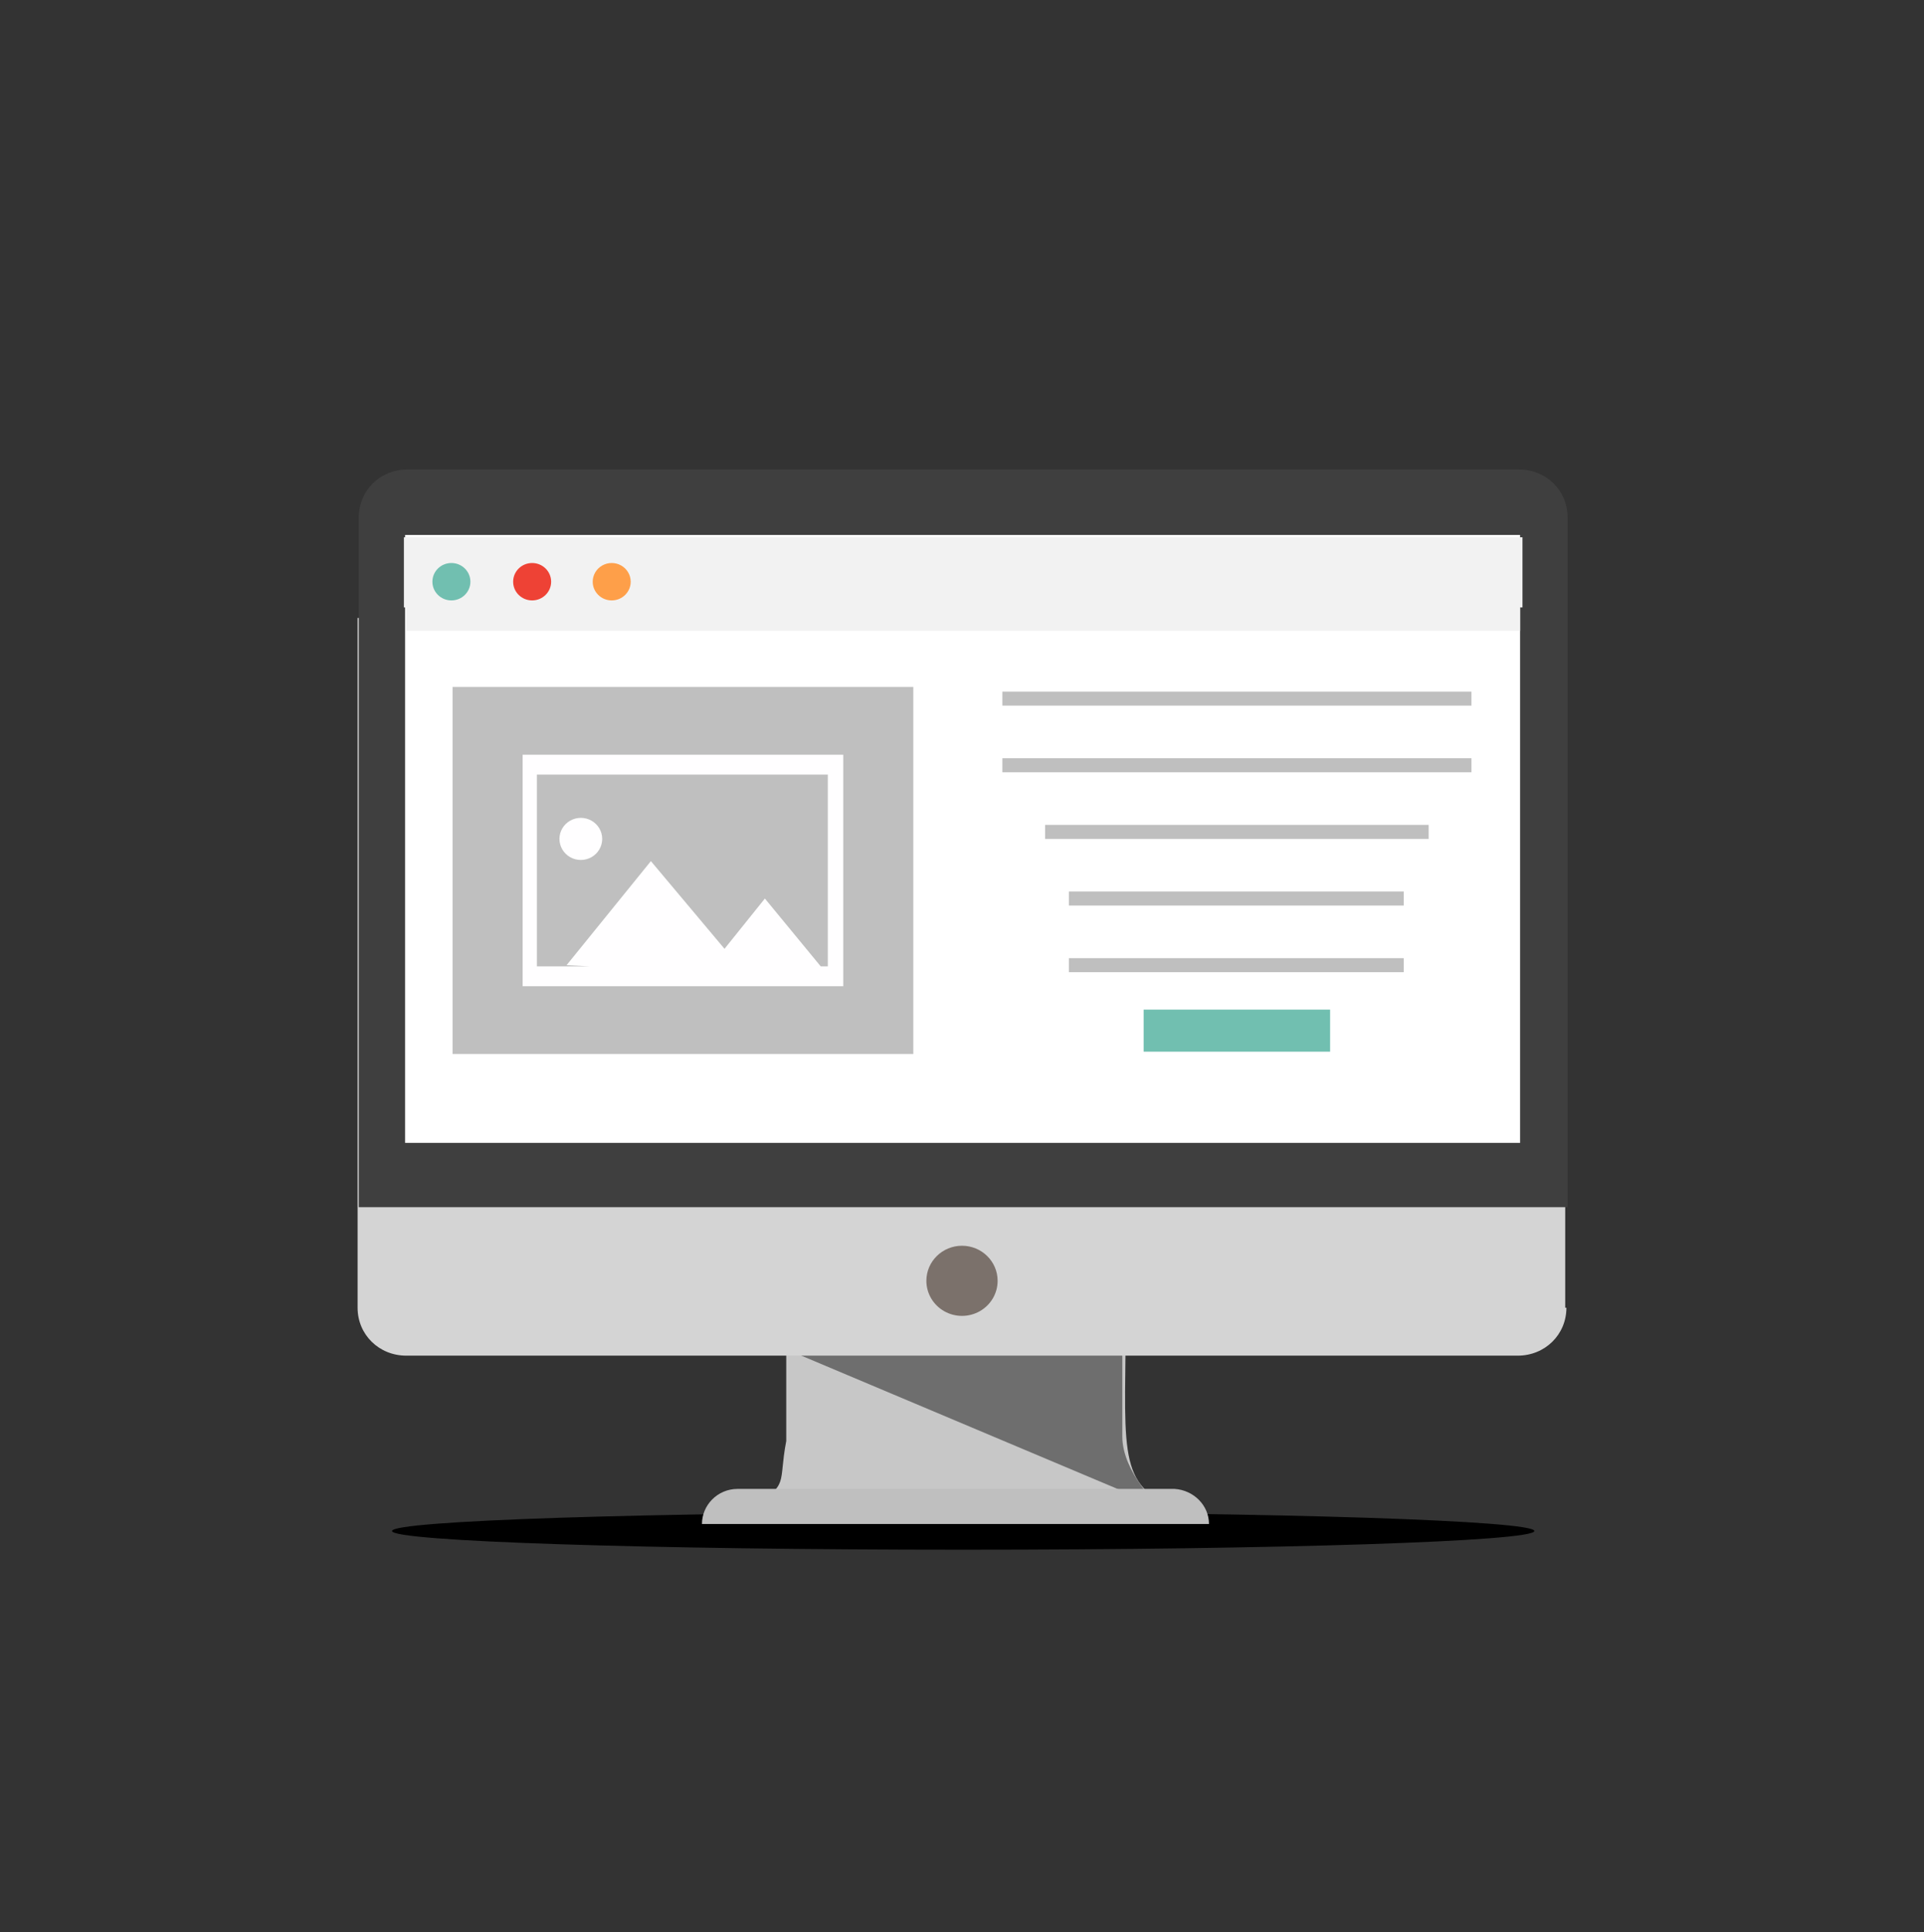 <?xml version="1.0" encoding="UTF-8"?>
<svg width="250px" height="251px" viewBox="0 0 250 251" version="1.1" xmlns="http://www.w3.org/2000/svg" xmlns:xlink="http://www.w3.org/1999/xlink">
    <rect x="0" y="0" width="250" height="251" fill="#333333" stroke="none"/>
    <!-- Generator: Sketch 42 (36781) - http://www.bohemiancoding.com/sketch -->
    <title>Untitled</title>
    <desc>Created with Sketch.</desc>
    <defs></defs>
    <g id="Page-1" stroke="none" stroke-width="1" fill="none" fill-rule="evenodd">
        <g id="webapps" transform="translate(0, 1)" fill-rule="nonzero">
            <g id="Page-1">
                <g id="57">
                    <path d="M0.022,125 C0.022,194.036 55.976,250 125,250 C194.024,250 249.978,194.036 249.978,125 C249.978,55.964 194.024,-3.36655546e-15 125,-7.66053887e-15 C55.976,-1.19545223e-14 0.022,55.964 0.022,125 L0.022,125 Z" id="Shape"></path>
                    <path d="M50.939,197.904 C50.939,199.246 84.166,200.334 125.154,200.334 C166.142,200.334 199.37,199.246 199.37,197.904 C199.37,196.562 166.142,195.474 125.154,195.474 C84.166,195.474 50.939,196.562 50.939,197.904 L50.939,197.904 Z" id="Shape" fill="#000000"></path>
                    <path d="M152.31,194.714 L97.69,194.714 C102.627,191.829 101.084,191.829 102.164,186.209 L102.164,168.135 L146.293,168.135 C146.293,186.817 144.904,191.677 152.31,194.714 Z" id="Shape" fill="#C7C7C7"></path>
                    <path d="M101.239,173.906 L150.613,194.714 C150.613,194.714 145.83,190.31 145.83,185.601 L145.83,170.261 C132.869,158.414 101.239,173.906 101.239,173.906 L101.239,173.906 Z" id="Shape" fill="#6E6E6E"></path>
                    <path d="M203.536,168.894 C203.536,172.388 200.758,175.122 197.21,175.122 L52.79,175.122 C49.242,175.122 46.464,172.388 46.464,168.894 L46.464,79.283 L203.381,79.283 L203.381,168.894 L203.536,168.894 Z" id="Shape" fill="#D4D4D4"></path>
                    <path d="M203.536,155.832 L46.619,155.832 L46.619,66.221 C46.619,62.728 49.396,59.994 52.945,59.994 L197.364,59.994 C200.913,59.994 203.69,62.728 203.69,66.221 L203.69,155.832 L203.536,155.832 Z" id="Shape" fill="#3F3F3F"></path>
                    <polygon id="Shape" fill="#FFFFFF" points="52.636 68.499 197.518 68.499 197.518 147.479 52.636 147.479"></polygon>
                    <polygon id="Shape" fill="#F2F2F2" points="197.827 68.803 52.482 68.803 52.482 77.916 52.79 77.916 52.79 80.954 197.518 80.954 197.518 77.916 197.827 77.916"></polygon>
                    <path d="M120.371,165.401 C120.371,167.029 121.253,168.533 122.686,169.347 C124.118,170.161 125.882,170.161 127.314,169.347 C128.747,168.533 129.629,167.029 129.629,165.401 C129.629,162.884 127.556,160.844 125,160.844 C122.444,160.844 120.371,162.884 120.371,165.401 L120.371,165.401 Z" id="Shape" fill="#7B716B"></path>
                    <path d="M157.093,196.993 L91.21,196.993 C91.21,194.563 93.215,192.436 95.838,192.436 L152.619,192.436 C155.087,192.588 157.093,194.563 157.093,196.993 L157.093,196.993 Z M58.808,88.244 L118.674,88.244 L118.674,135.936 L58.808,135.936 L58.808,88.244 Z" id="Shape" fill="#BFBFBF"></path>
                    <path d="M67.911,97.053 L67.911,127.126 L109.571,127.126 L109.571,97.053 L67.911,97.053 Z M69.917,99.635 L107.565,99.635 L107.565,124.544 L106.639,124.544 L99.387,115.735 L94.141,122.266 L84.575,110.875 L73.62,124.392 L76.552,124.544 L69.763,124.544 L69.763,99.635 L69.917,99.635 Z" id="Shape" fill="#FFFEFF"></path>
                    <path d="M72.694,107.989 C72.694,108.966 73.223,109.869 74.083,110.357 C74.942,110.846 76.001,110.846 76.86,110.357 C77.72,109.869 78.249,108.966 78.249,107.989 C78.249,107.012 77.72,106.109 76.86,105.621 C76.001,105.132 74.942,105.132 74.083,105.621 C73.223,106.109 72.694,107.012 72.694,107.989 Z" id="Shape" fill="#FFFEFF"></path>
                    <path d="M130.246,88.852 L191.192,88.852 L191.192,90.674 L130.246,90.674 L130.246,88.852 Z M130.246,97.509 L191.192,97.509 L191.192,99.332 L130.246,99.332 L130.246,97.509 Z M135.801,106.166 L185.638,106.166 L185.638,107.989 L135.801,107.989 L135.801,106.166 Z M138.886,114.824 L182.397,114.824 L182.397,116.646 L138.886,116.646 L138.886,114.824 Z M138.886,123.481 L182.397,123.481 L182.397,125.304 L138.886,125.304 L138.886,123.481 Z" id="Shape" fill="#BFBFBF"></path>
                    <polygon id="Shape" fill="#71BFB0" points="148.607 130.164 172.831 130.164 172.831 135.632 148.607 135.632"></polygon>
                    <path d="M56.185,74.575 C56.185,75.917 57.29,77.005 58.653,77.005 C60.017,77.005 61.122,75.917 61.122,74.575 C61.122,73.233 60.017,72.145 58.653,72.145 C57.29,72.145 56.185,73.233 56.185,74.575 Z" id="Shape" fill="#71BFB0"></path>
                    <path d="M66.677,74.575 C66.677,75.917 67.782,77.005 69.145,77.005 C70.509,77.005 71.614,75.917 71.614,74.575 C71.614,73.233 70.509,72.145 69.145,72.145 C67.782,72.145 66.677,73.233 66.677,74.575 Z" id="Shape" fill="#EE4235"></path>
                    <path d="M77.015,74.575 C77.015,75.917 78.12,77.005 79.483,77.005 C80.847,77.005 81.952,75.917 81.952,74.575 C81.952,73.707 81.481,72.904 80.718,72.47 C79.954,72.036 79.013,72.036 78.249,72.47 C77.485,72.904 77.015,73.707 77.015,74.575 L77.015,74.575 Z" id="Shape" fill="#FE9F49"></path>
                </g>
            </g>
        </g>
    </g>
</svg>